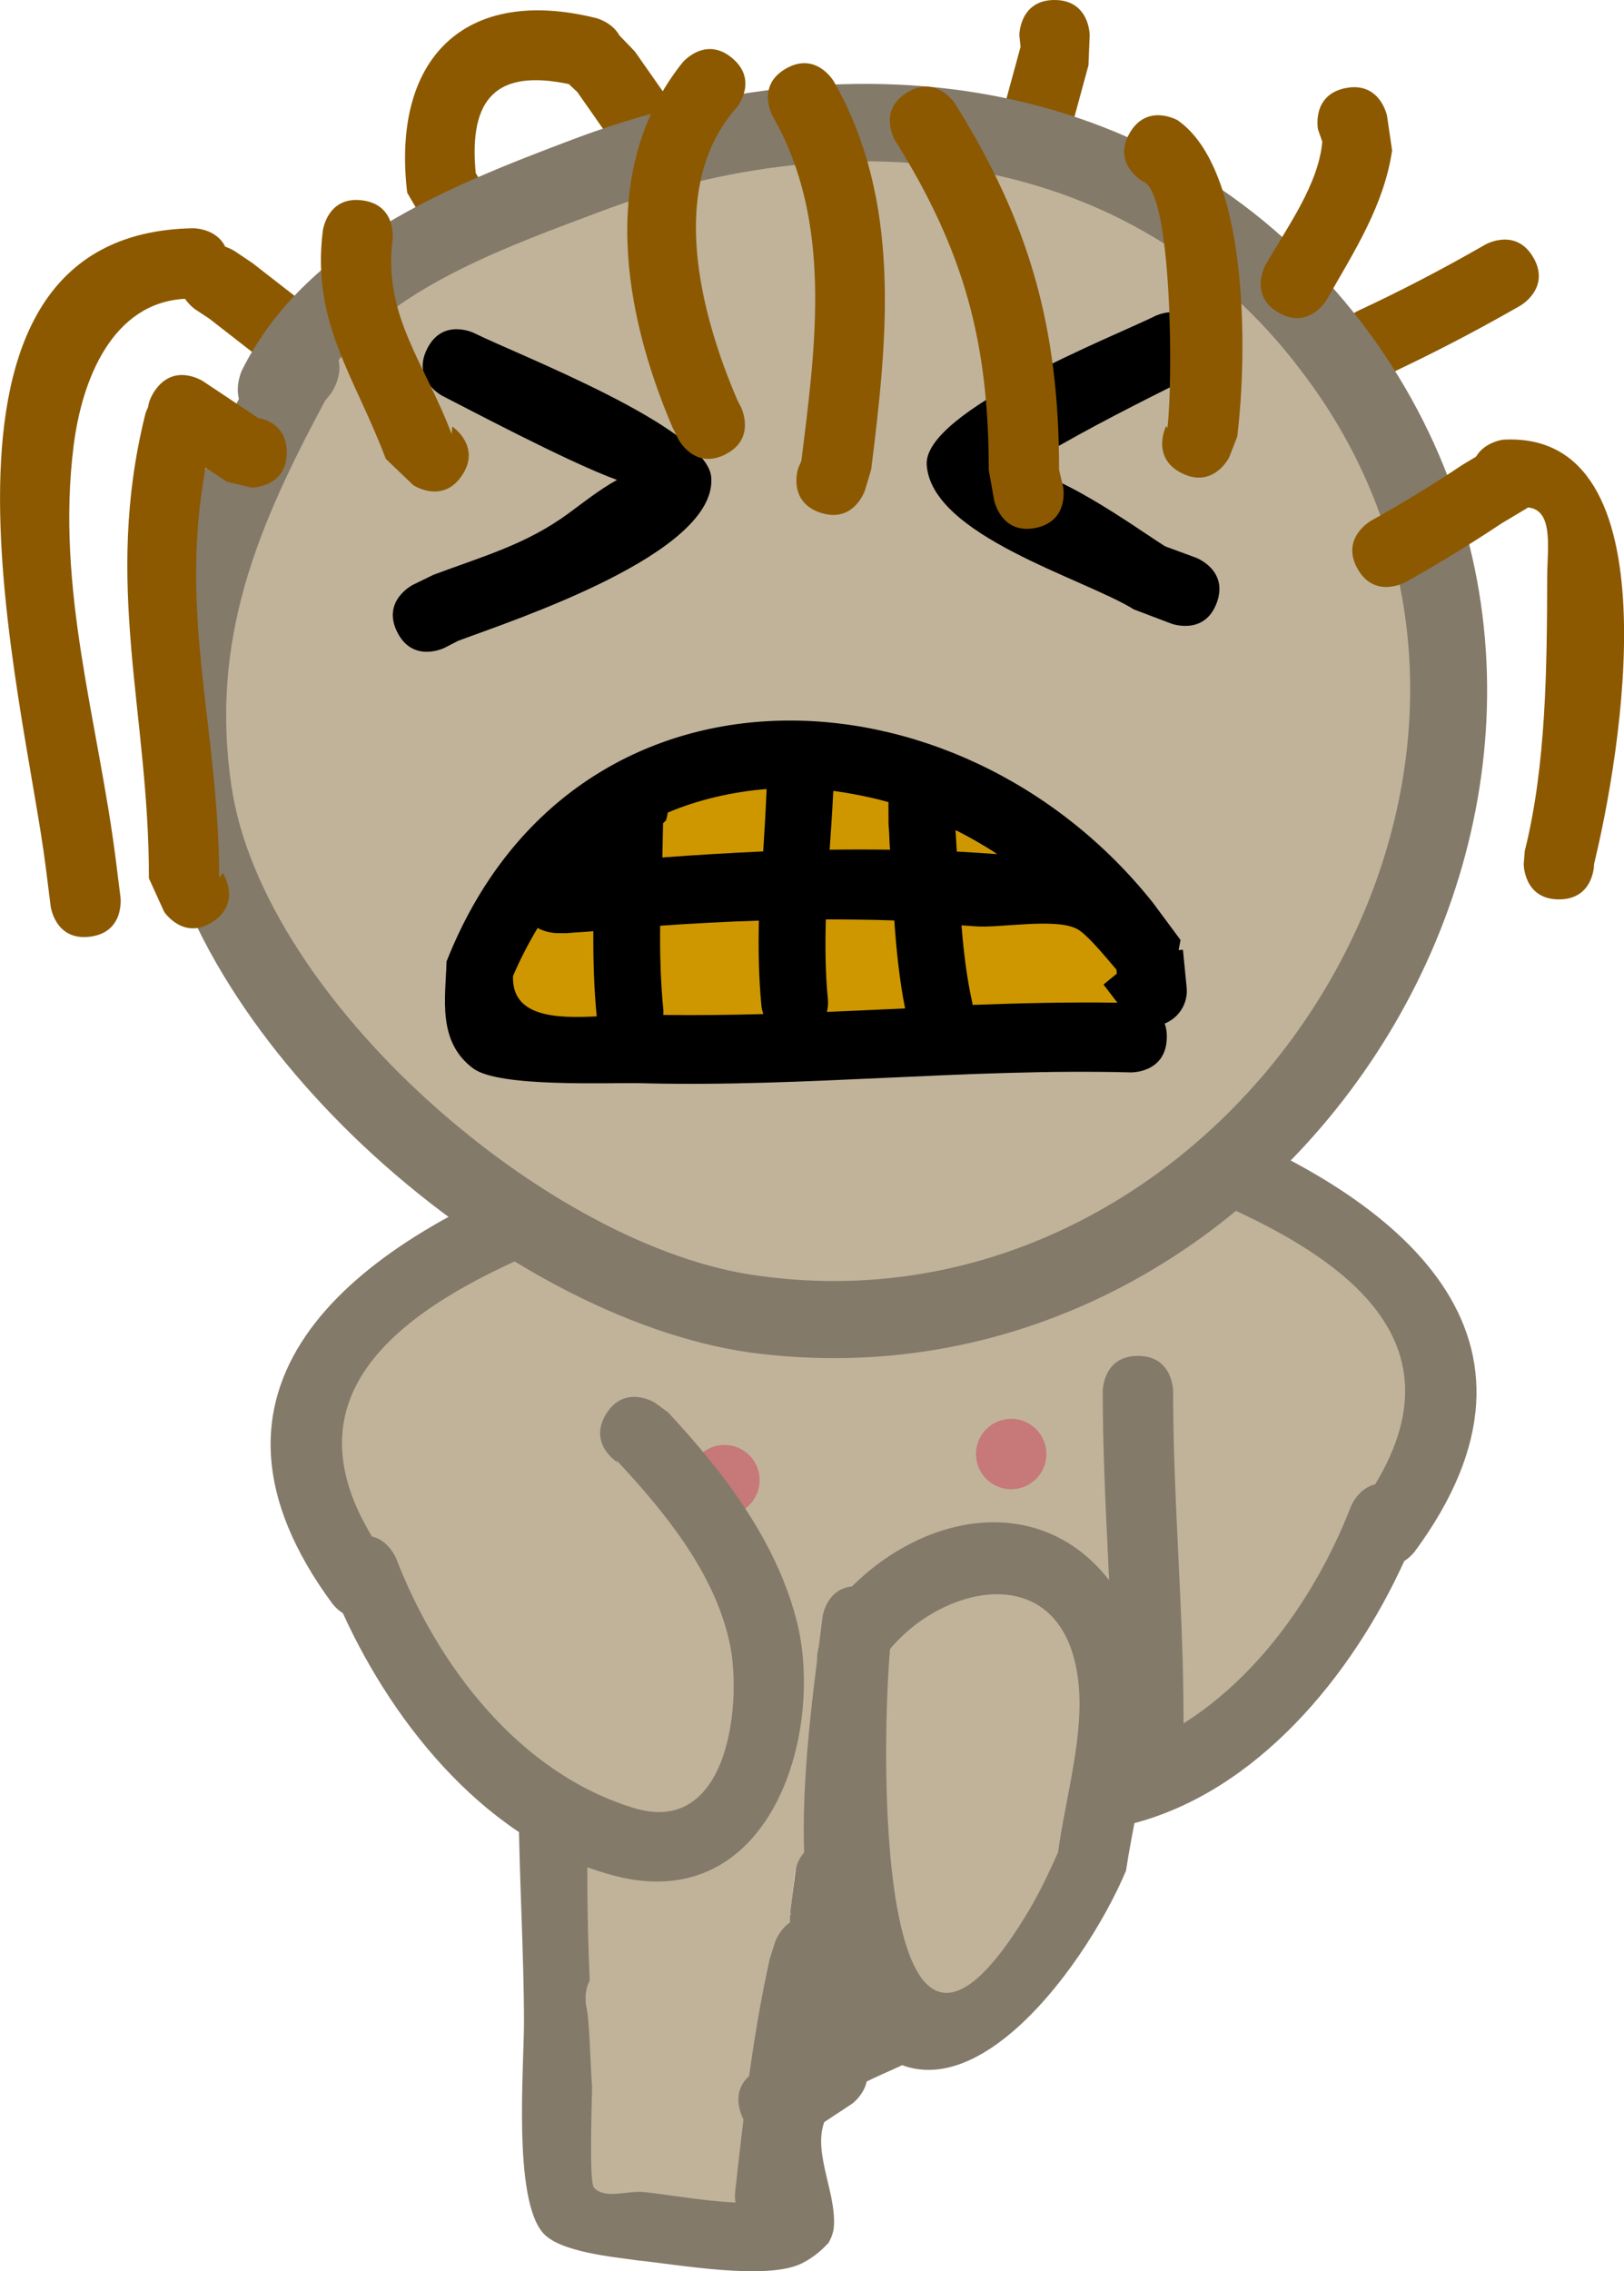 <svg version="1.1" xmlns="http://www.w3.org/2000/svg" xmlns:xlink="http://www.w3.org/1999/xlink" width="34.61" height="48.39" viewBox="0,0,34.61,48.39"><g transform="translate(-221.818,-140.52)"><g data-paper-data="{&quot;isPaintingLayer&quot;:true}" fill-rule="nonzero" stroke="none" stroke-width="0.5" stroke-linecap="butt" stroke-linejoin="miter" stroke-miterlimit="10" stroke-dasharray="" stroke-dashoffset="0" style="mix-blend-mode: normal"><path d="M247.382,165.18c0.078,0.042 0.125,0.081 0.125,0.081l0.458,0.398c3.949,2.212 5.678,5.681 1.955,9.213c-0.683,0.934 -1.353,1.79 -2.252,2.533c-1.894,1.562 -5.024,1.948 -5.495,-1.248c-0.34,-2.303 1.268,-5.056 3.248,-6.166l-0.155,-0.415l0.046,-0.017c-0.795,-0.581 -1.539,-1.349 -1.478,-2.148c0.04,-0.525 1.89,-2.545 2.281,-2.969c0,0 0.511,-0.549 1.06,-0.038c0.3,0.279 0.283,0.569 0.207,0.775z" data-paper-data="{&quot;index&quot;:null}" fill="#c0b39a"/><path d="M246.33,164.416c0.48,-0.576 1.056,-0.097 1.056,-0.097l-0.016,0.037c4.279,1.672 7.976,4.64 4.598,9.221c0,0 -0.082,0.112 -0.224,0.203c-1.109,2.44 -3.144,4.927 -5.824,5.602c-3.253,0.82 -4.424,-2.962 -3.868,-5.355c0.426,-1.748 1.552,-3.224 2.762,-4.527l0.287,-0.209c0,0 0.637,-0.395 1.033,0.242c0.395,0.637 -0.242,1.033 -0.242,1.033l0.02,-0.044c-1.015,1.087 -2.07,2.373 -2.4,3.848c-0.283,1.19 -0.039,4.19 2.028,3.561c2.454,-0.746 4.185,-3.04 5.068,-5.314c0,0 0.151,-0.387 0.517,-0.472c2.016,-3.328 -1.103,-5.143 -4.301,-6.392l-0.398,-0.281c0,0 -0.576,-0.48 -0.097,-1.056z" data-paper-data="{&quot;index&quot;:null}" fill="#847a69"/><path d="M247.41,165.863l0.222,0.552c0.353,0.823 0.67,1.664 0.985,2.502c0.093,0.325 0.216,0.769 0.348,1.29c-0.972,0.628 -1.763,1.568 -2.201,2.69l-0.016,-0.027l0.021,-0.003l-0.107,-0.875c-0.041,-0.375 -0.356,-0.662 -0.742,-0.662c-0.414,0 -0.674,0.271 -0.674,0.685c0,0.021 0.001,0.041 0.003,0.061l0.112,1.497l0.001,-0c-0,0.002 -0.001,0.005 -0.001,0.007c-0.078,0.633 -0.025,1.674 0.172,2.719c0.104,1.39 0.205,2.802 0.161,4.192c-0.815,0.16 -1.613,0.353 -2.292,0.806c-0.851,0.567 -0.829,1.911 -1.522,2.663c-0.374,0.406 -0.951,0.6 -1.468,0.847c0.043,-1.18 0.014,-2.213 -0.261,-3.315c0,-0.001 -0.002,-0.102 -0.002,-0.103l0.001,-0.006l0.216,-0.024l-0.104,-0.891c-0.037,-0.38 -0.368,-0.677 -0.757,-0.677c-0.386,0 -0.711,0.29 -0.753,0.665l-0.082,0.783l0.019,0.002l-0.024,0.044c-0.001,0.766 0.448,5.89 -0.337,6.118c-0.691,0.201 -2.046,-0.095 -2.745,-0.166c-0.358,-0.05 -0.839,0.181 -1.085,-0.084c-0.131,-0.141 -0.023,-2.349 -0.045,-2.675c-0.181,-2.677 -0.27,-5.564 0.085,-8.223c0.092,-0.692 0.37,-1.574 0.345,-2.298c0.066,-0.359 0.145,-0.724 0.222,-1.081l-0.034,-0.082l0.038,-0l0.003,-0.782c0,-0.414 -0.261,-0.683 -0.676,-0.683c-0.363,0 -0.663,0.254 -0.732,0.597l-0.216,0.98l0.169,0.038c-0.032,0.146 -0.061,0.289 -0.091,0.435c-0.027,0.085 -0.054,0.17 -0.079,0.255c-0.113,-1.692 -0.777,-3.395 -1.797,-4.924c0.241,-0.551 0.507,-1.09 0.795,-1.616c0.27,-0.055 0.453,-0.267 0.453,-0.267c2.112,-2.502 7.139,-1.171 10.058,-1.302c1.388,-0.063 2.954,-0.308 4.246,0.28z" data-paper-data="{&quot;noHover&quot;:false,&quot;origItem&quot;:[&quot;Path&quot;,{&quot;applyMatrix&quot;:true,&quot;segments&quot;:[[[496.43499,290.36259],[0,0],[-2.5848,-1.17581]],[[487.97232,289.8161],[2.77535,-0.1253],[-5.83683,0.26353]],[[467.94253,292.40451],[4.22399,-5.00478],[0,0]],[[467.04065,292.93661],[0.54007,-0.10999],[-2.58686,4.73015]],[[462.74809,308.31721],[-0.00361,-5.42119],[0.00052,0.7823]],[[463.40716,313.95383],[-0.99603,-0.56354],[2.47697,1.40145]],[[467.85663,312.01728],[-0.68556,1.91418],[0.16213,-2.29009]],[[469.04847,305.38632],[-0.68063,2.10294],[0.05884,-0.29223]],[[469.23279,304.51134],[-0.06392,0.29109],[0,0]],[468.89492,304.43626],[[469.33295,302.4651],[0,0],[0.13765,-0.68639]],[[470.80364,301.26165],[-0.7269,0],[0.82843,0]],[[472.30364,302.76165],[0,-0.82843],[0,0]],[472.30364,304.31721],[472.22701,304.31721],[[472.29469,304.48088],[0,0],[-0.15574,0.71307]],[[471.85883,306.6273],[0.13113,-0.71819],[0.05089,1.4485]],[[471.17926,311.18297],[0.18462,-1.38496],[-0.70876,5.31694]],[[470.96654,327.54421],[-0.3625,-5.35496],[0.04402,0.65029]],[[471.04523,332.88685],[-0.26208,-0.2819],[0.49196,0.52915]],[[473.2066,333.05036],[-0.71548,-0.10061],[1.3984,0.14085]],[[478.67406,333.37583],[-1.38221,0.40107],[1.57041,-0.45568]],[[479.30654,321.33511],[-0.00212,1.5314],[0,0]],[479.35432,321.24715],[479.31523,321.24227],[[479.53498,319.48423],[0,0],[0.08274,-0.75016]],[[481.02587,318.15054],[-0.77221,0],[0.7786,0]],[[482.51869,319.50288],[-0.07417,-0.75912],[0,0]],[482.73891,321.48489],[482.30218,321.53342],[[482.3008,321.54447],[0,0],[0.00001,0.00215]],[[482.30082,321.55093],[-0.00001,-0.00215],[0.68633,2.74861]],[[482.74519,330.18819],[0.16737,-3.1557],[-0.013,0.24515]],[[482.50156,330.95975],[0.12905,-0.26423],[-0.0751,0.68836]],[[482.14107,332.91845],[0.1698,-0.61036],[0.72575,0.49101]],[[486.3685,333.26168],[-0.39266,-0.00064],[0.77885,0.00126]],[[492.12257,333.34191],[-0.47462,0.33694],[1.35326,-0.96069]],[[493.08432,322.66845],[-0.00313,1.78255],[0.46966,-3.75727]],[[492.96593,311.26793],[0.28561,3.81615],[-0.39377,-2.09104]],[[492.63336,305.8747],[-0.15588,1.26694],[0.00057,-0.00467]],[[492.63509,305.8607],[-0.00058,0.00467],[0,0]],[492.63231,305.8609],[[492.41967,302.88397],[0,0],[-0.00326,-0.04034]],[[492.41476,302.76165],[0,0.04118],[0,-0.82843]],[[493.91476,301.26165],[-0.82843,0],[0.77221,0]],[[495.40564,302.59534],[-0.08274,-0.75016],[0,0]],[495.62539,304.35338],[495.58269,304.35872],[[495.63408,304.44622],[0,0],[0.00057,1.90117]],[[495.88986,310.1828],[-0.13802,-1.91996],[0.78614,3.33805]],[[499.49447,315.31377],[-1.84568,1.41247],[3.93334,-3.01012]],[[499.15688,296.56475],[1.08818,3.81386],[-0.62963,-1.67564]],[[497.2027,291.57475],[0.70559,1.64528],[0,0]],[496.76188,290.47383]],&quot;closed&quot;:true}]}" fill="#c0b39a"/><path d="M233.524,173.36c0.029,-0.146 0.06,-0.292 0.092,-0.437l-0.169,-0.038l0.219,-0.986c0.069,-0.343 0.372,-0.602 0.735,-0.602c0.414,0 0.75,0.336 0.75,0.75v0.778h-0.038l0.034,0.082c-0.078,0.357 -0.152,0.714 -0.218,1.073c0.025,0.724 -0.247,1.585 -0.34,2.278c-0.314,2.357 -0.297,4.86 -0.163,7.263c1.449,0.007 2.894,0.046 4.337,0.089c-0.041,-1.046 -0.111,-1.98 -0.11,-2.276l0.024,-0.044l-0.02,-0.002l0.11,-0.879c0.041,-0.375 0.359,-0.667 0.745,-0.667c0.389,0 0.709,0.297 0.746,0.676l0.11,0.991l-0.218,0.024l-0.001,0.006c0,0.001 0,0.002 0,0.003c0.182,0.73 0.257,1.459 0.275,2.218c0.551,0.016 1.101,0.032 1.652,0.044c-0.059,0.091 -0.124,0.177 -0.197,0.256c-0.658,0.714 -1.941,0.772 -2.423,1.615c-0.396,0.693 0.192,1.596 0.133,2.392c-0.009,0.116 -0.054,0.234 -0.121,0.354c-0.002,-0.001 -0.004,-0.002 -0.007,-0.003c-0.156,0.172 -0.338,0.315 -0.551,0.422c-0.75,0.377 -2.68,0.021 -3.488,-0.059c-0.533,-0.077 -1.671,-0.177 -2.03,-0.585c-0.646,-0.733 -0.406,-3.537 -0.407,-4.493c-0.002,-1.48 -0.102,-3.068 -0.116,-4.658c-0.045,0.033 -0.092,0.065 -0.139,0.095c0.309,-1.431 0.511,-2.745 0.672,-3.66c0.109,-0.62 0.132,-1.251 0.078,-1.882c0.014,-0.046 0.029,-0.093 0.044,-0.139zM234.523,187.11c0.246,0.265 0.723,0.031 1.081,0.082c0.699,0.07 2.043,0.363 2.734,0.163c0.338,-0.098 0.444,-1.088 0.454,-2.244c-1.435,-0.043 -2.871,-0.082 -4.312,-0.089c-0.017,0.768 -0.053,1.985 0.043,2.089z" fill="#847a69"/><path d="M245.043,175.942c0.164,1.255 -0.283,2.808 -0.449,4.055c-0.221,0.504 -0.486,1.019 -0.774,1.488c-3.339,5.447 -3.406,-3.286 -3.167,-6.23c1.274,-1.517 4.031,-2.058 4.39,0.687z" data-paper-data="{&quot;noHover&quot;:false,&quot;origItem&quot;:[&quot;Path&quot;,{&quot;applyMatrix&quot;:true,&quot;segments&quot;:[[[481.97189,357.48066],[2.35996,-2.81489],[-0.44323,5.46227]],[[487.74989,368.86194],[-6.18487,10.10691],[0.53241,-0.87003]],[[489.13713,366.13443],[-0.40877,0.93452],[0.30844,-2.31461]],[[489.98481,358.74748],[0.30369,2.32913],[-0.66392,-5.09193]]],&quot;closed&quot;:true}]}" fill="#c0b39a"/><path d="M233.488,166.291c-0.076,-0.206 -0.093,-0.496 0.207,-0.775c0.549,-0.511 1.06,0.038 1.06,0.038c0.391,0.425 2.241,2.444 2.281,2.969c0.061,0.798 -0.683,1.567 -1.478,2.148l0.046,0.017l-0.155,0.415c1.98,1.11 3.587,3.863 3.248,6.166c-0.471,3.196 -3.601,2.81 -5.495,1.248c-0.9,-0.742 -1.569,-1.598 -2.252,-2.533c-3.723,-3.532 -1.994,-7.001 1.955,-9.213l0.458,-0.398c0,0 0.047,-0.039 0.125,-0.081z" fill="#c0b39a"/><path d="M250.628,170.716c-0.335,0.671 -1.006,0.335 -1.006,0.335l-0.182,-0.093c-0.544,-0.235 -1.071,-0.516 -1.565,-0.843c0,0 -0.624,-0.416 -0.208,-1.04c0.416,-0.624 1.04,-0.208 1.04,-0.208c0.416,0.28 0.862,0.517 1.324,0.712l0.262,0.13c0,0 0.671,0.335 0.335,1.006z" fill="#c0b39a"/><path d="M246.291,178.575c-0.75,0 -0.75,-0.75 -0.75,-0.75v-0.667c0,-2.346 -0.222,-4.653 -0.222,-7c0,0 0,-0.75 0.75,-0.75c0.75,0 0.75,0.75 0.75,0.75c0,2.346 0.222,4.653 0.222,7v0.667c0,0 0,0.75 -0.75,0.75z" fill="#847a69"/><path d="M235.797,183.104c1.603,-1.429 4.652,0.467 3.227,2.521c-0.051,0.073 -0.122,0.143 -0.211,0.208c-0.047,0.827 -0.171,1.472 -0.434,1.549c-0.691,0.201 -2.113,-0.085 -2.812,-0.156c-0.358,-0.05 -0.845,0.168 -1.09,-0.097c-0.096,-0.104 -0.058,-1.365 -0.041,-2.133l-0,-0c0,0 0.001,0 0.001,0c-0.048,-0.652 -0.051,-1.41 -0.124,-1.729c0,0 -0.163,-0.732 0.569,-0.895c0.732,-0.163 0.895,0.569 0.895,0.569c0.009,0.04 0.015,0.095 0.019,0.161z" fill="#c0b39a"/><path d="M245.812,180.384c-0.909,2.152 -3.708,5.91 -5.71,3.407c-0.012,0.11 -0.025,0.221 -0.041,0.332l0,0.075c0.025,0.026 0.05,0.056 0.074,0.088c0.45,0.6 -0.15,1.05 -0.15,1.05l-0.688,0.454c-0.259,0.074 -0.519,0.148 -0.778,0.222c0,0 -0.721,0.206 -0.927,-0.515c-0.206,-0.721 0.515,-0.927 0.515,-0.927c0.152,-0.044 0.305,-0.087 0.457,-0.131l0.001,-0.424c0.111,-0.775 0.109,-1.499 0.109,-2.28c0,0 0,-0.465 0.367,-0.663c-0.221,-1.65 -0.009,-3.589 0.19,-5.176c-0.003,-0.138 0.026,-0.249 0.035,-0.279c0.028,-0.223 0.056,-0.437 0.081,-0.642c0,0 0.075,-0.598 0.627,-0.655c1.839,-1.823 4.728,-2.063 6.02,0.767c0.099,0.216 0.171,0.442 0.223,0.676c0.005,0 0.009,0 0.014,0c-0,0.571 0.015,1.161 0.054,1.751c-0.092,0.989 -0.34,1.997 -0.471,2.869zM240.785,175.652c-0.222,2.731 -0.203,10.744 2.889,5.691c0.266,-0.435 0.489,-0.896 0.694,-1.364c0.154,-1.157 0.576,-2.529 0.424,-3.693c-0.332,-2.546 -2.826,-2.041 -4.006,-0.633z" fill="#847a69"/><path d="M242.618,171.499c0,-0.414 0.336,-0.75 0.75,-0.75c0.414,0 0.75,0.336 0.75,0.75c0,0.414 -0.336,0.75 -0.75,0.75c-0.414,0 -0.75,-0.336 -0.75,-0.75z" fill="#c77878"/><path d="M236.507,172.055c0,-0.414 0.336,-0.75 0.75,-0.75c0.414,0 0.75,0.336 0.75,0.75c0,0.414 -0.336,0.75 -0.75,0.75c-0.414,0 -0.75,-0.336 -0.75,-0.75z" fill="#c77878"/><path d="M234.541,165.527c0.48,0.576 -0.097,1.056 -0.097,1.056l-0.398,0.281c-3.198,1.249 -6.317,3.064 -4.301,6.392c0.366,0.085 0.517,0.472 0.517,0.472c0.882,2.275 2.614,4.569 5.068,5.314c2.067,0.628 2.311,-2.372 2.028,-3.561c-0.33,-1.475 -1.384,-2.761 -2.4,-3.848l0.02,0.044c0,0 -0.637,-0.395 -0.242,-1.033c0.395,-0.637 1.033,-0.242 1.033,-0.242l0.287,0.209c1.211,1.304 2.337,2.779 2.762,4.527c0.556,2.393 -0.615,6.176 -3.868,5.355c-2.679,-0.676 -4.714,-3.163 -5.824,-5.602c-0.142,-0.092 -0.224,-0.203 -0.224,-0.203c-3.379,-4.581 0.319,-7.55 4.598,-9.221l-0.016,-0.037c0,0 0.576,-0.48 1.056,0.097z" fill="#847a69"/><path d="M254.498,146.009c0.372,0.651 -0.279,1.023 -0.279,1.023l-0.116,0.066c-0.886,0.505 -1.793,0.975 -2.717,1.407c0,0 -0.68,0.317 -0.997,-0.362c-0.317,-0.68 0.362,-0.997 0.362,-0.997c0.887,-0.413 1.757,-0.864 2.607,-1.35l0.116,-0.066c0,0 0.651,-0.372 1.023,0.279z" fill="#8c5900"/><path d="M244.291,140.52c0.75,0 0.75,0.75 0.75,0.75l-0.026,0.642c-0.111,0.407 -0.222,0.815 -0.333,1.222c0,0 -0.197,0.724 -0.921,0.526c-0.724,-0.197 -0.526,-0.921 -0.526,-0.921c0.111,-0.407 0.222,-0.815 0.333,-1.222l-0.026,-0.247c0,0 0,-0.75 0.75,-0.75z" fill="#8c5900"/><path d="M231.958,144.212c0.124,0.183 0.297,0.567 -0.087,0.951c-0.53,0.53 -1.061,0 -1.061,0l-0.314,-0.537c-0.338,-2.852 1.216,-4.418 4.026,-3.721c0,0 0.338,0.084 0.495,0.368l0.332,0.345c0.259,0.37 0.519,0.741 0.778,1.111c0,0 0.43,0.614 -0.184,1.045c-0.614,0.43 -1.045,-0.184 -1.045,-0.184c-0.259,-0.37 -0.519,-0.741 -0.778,-1.111l-0.18,-0.168c-1.524,-0.32 -2.14,0.285 -1.983,1.902z" fill="#8c5900"/><path d="M223.734,160.477c-0.744,0.093 -0.837,-0.651 -0.837,-0.651l-0.1,-0.8c-0.448,-3.635 -3.203,-13.541 3.144,-13.643c0,0 0.487,0 0.676,0.393c0.121,0.04 0.201,0.093 0.201,0.093l0.378,0.254c0.333,0.259 0.667,0.519 1,0.778c0,0 0.592,0.46 0.132,1.052c-0.46,0.592 -1.052,0.132 -1.052,0.132c-0.333,-0.259 -0.667,-0.519 -1,-0.778l-0.289,-0.19c0,0 -0.125,-0.083 -0.226,-0.231c-1.544,0.082 -2.196,1.706 -2.375,3.139c-0.382,3.048 0.525,5.855 0.9,8.815l0.1,0.8c0,0 0.093,0.744 -0.651,0.837z" fill="#8c5900"/><path d="M228.918,148.935l-0.124,0.153c-1.428,2.659 -2.455,5.03 -1.987,8.181c0.676,4.555 6.74,9.809 11.209,10.379c10.126,1.399 17.899,-10.84 11.475,-19.208c-3.59,-4.748 -9.542,-5.364 -14.868,-3.355c-1.85,0.698 -4.242,1.521 -5.544,3.142c0.085,0.374 -0.161,0.708 -0.161,0.708zM226.975,148.407c1.354,-2.702 4.355,-3.899 7.048,-4.916c6.057,-2.285 12.732,-1.41 16.823,3.916c7.273,9.594 -1.421,23.495 -13.059,21.927c-5.248,-0.753 -11.835,-6.466 -12.663,-11.815c-0.495,-3.198 0.407,-5.807 1.785,-8.5c-0.078,-0.314 0.066,-0.612 0.066,-0.612z" data-paper-data="{&quot;index&quot;:null}" fill="#847a69"/><path d="M229.034,148.192c1.302,-1.621 3.717,-2.462 5.567,-3.16c5.327,-2.009 11.346,-1.374 14.937,3.374c6.424,8.369 -1.401,20.697 -11.527,19.298c-4.469,-0.569 -10.584,-5.874 -11.26,-10.429c-0.468,-3.151 0.569,-5.559 1.996,-8.218l0.124,-0.154c0,0 0.248,-0.337 0.163,-0.711z" data-paper-data="{&quot;noHover&quot;:false,&quot;origItem&quot;:[&quot;Path&quot;,{&quot;applyMatrix&quot;:true,&quot;segments&quot;:[[461.79205,256.51809],[[461.57425,256.7885],[0,0],[-2.51619,4.68647]],[[458.07109,271.20873],[-0.82414,-5.55431],[1.19129,8.02865]],[[477.82886,289.50257],[-7.87755,-1.00359],[17.84882,2.46512]],[[498.05541,255.64538],[11.32339,14.75074],[-6.32818,-8.36895]],[[471.84818,249.73122],[9.38889,-3.5412],[-3.26121,1.23003]],[[462.07578,255.26964],[2.29549,-2.85706],[0.15045,0.65872]]],&quot;closed&quot;:true}]}" fill="#c0b39a"/><path d="M254.601,150.328c0.386,0.643 -0.257,1.029 -0.257,1.029l-0.525,0.314c-0.667,0.444 -1.351,0.864 -2.052,1.254c0,0 -0.656,0.364 -1.02,-0.291c-0.364,-0.656 0.291,-1.02 0.291,-1.02c0.665,-0.369 1.315,-0.768 1.948,-1.191l0.586,-0.352c0,0 0.643,-0.386 1.029,0.257z" fill="#8c5900"/><path d="M226.357,160.156c-0.624,0.416 -1.04,-0.208 -1.04,-0.208l-0.326,-0.716c0.007,-3.519 -0.983,-6.236 -0.078,-9.882c0,0 0.017,-0.068 0.061,-0.156c0.014,-0.104 0.056,-0.218 0.137,-0.34c0.416,-0.624 1.04,-0.208 1.04,-0.208c0.389,0.26 0.779,0.519 1.168,0.779c0.217,0.041 0.61,0.191 0.61,0.734c0,0.75 -0.75,0.75 -0.75,0.75l-0.527,-0.126c-0.151,-0.1 -0.301,-0.201 -0.452,-0.301c-0.585,3.164 0.285,5.556 0.29,8.751l0.074,-0.116c0,0 0.416,0.624 -0.208,1.04z" fill="#8c5900"/><path d="M242.58,161.85c0,0 0.005,0.02 0.009,0.055c0.999,-0.037 1.999,-0.059 2.998,-0.043l-0.3,-0.38l0.282,-0.223l-0.008,-0.083c-0.324,-0.381 -0.631,-0.728 -0.829,-0.831c-0.463,-0.24 -1.577,-0.021 -2.081,-0.063c-0.1,-0.008 -0.2,-0.016 -0.299,-0.024c0.042,0.521 0.106,1.046 0.228,1.592zM240.706,158.075l0.004,-0.393c0,0 0,-0.016 0.004,-0.044c-0.365,-0.104 -0.734,-0.181 -1.103,-0.231c-0.019,0.396 -0.047,0.79 -0.075,1.183c0.405,-0.006 0.809,-0.006 1.214,-0.001c-0.013,-0.17 -0.027,-0.341 -0.045,-0.514zM239.498,161.759c0,0 0.013,0.127 -0.025,0.282c0.533,-0.022 1.066,-0.048 1.599,-0.072c-0.123,-0.613 -0.181,-1.204 -0.222,-1.796c-0.469,-0.017 -0.935,-0.026 -1.4,-0.027c-0.015,0.535 -0.006,1.072 0.048,1.613zM238.006,161.906c-0.057,-0.584 -0.064,-1.162 -0.048,-1.738c-0.676,0.021 -1.351,0.057 -2.031,0.105c-0.006,0.553 0.007,1.111 0.065,1.695c0,0 0.006,0.057 -0.002,0.14c0.686,0.01 1.373,0.001 2.06,-0.017c-0.037,-0.105 -0.045,-0.185 -0.045,-0.185zM236.062,157.999l-0.063,0.061c-0.007,0.237 -0.015,0.471 -0.024,0.701c0.687,-0.052 1.376,-0.096 2.065,-0.126c0.028,-0.424 0.056,-0.849 0.075,-1.276c-0.697,0.052 -1.378,0.211 -2.017,0.486c-0.013,0.093 -0.036,0.155 -0.036,0.155zM243.03,158.692c-0.262,-0.169 -0.53,-0.323 -0.804,-0.462c0.011,0.138 0.021,0.274 0.029,0.41c0.258,0.014 0.517,0.032 0.775,0.052zM234.499,162.116c-0.058,-0.589 -0.074,-1.156 -0.069,-1.719c-0.183,0.017 -0.366,0.035 -0.551,0.053l-0.193,0.001c0,0 -0.2,-0.005 -0.391,-0.114c-0.181,0.301 -0.346,0.625 -0.494,0.975c-0.028,0.859 0.797,0.873 1.701,0.825c-0.002,-0.014 -0.003,-0.022 -0.003,-0.022zM246.684,162.638c-0.019,0.75 -0.769,0.73 -0.769,0.73c-3.476,-0.09 -6.951,0.32 -10.409,0.231c-0.726,-0.019 -3.052,0.097 -3.606,-0.317c-0.773,-0.578 -0.584,-1.512 -0.566,-2.275c2.671,-6.776 10.893,-6.48 15.052,-1.257c0.197,0.266 0.394,0.531 0.591,0.797l-0.041,0.216l0.092,-0.009l0.078,0.791c0.004,0.034 0.005,0.069 0.005,0.105c-0.008,0.309 -0.202,0.569 -0.471,0.677c0.031,0.087 0.049,0.19 0.045,0.312z" fill="#000000"/><path d="M242.209,158.662c-0.009,-0.136 -0.017,-0.319 -0.028,-0.456c0.274,0.139 0.63,0.343 0.891,0.512c-0.258,-0.02 -0.605,-0.041 -0.864,-0.055z" data-paper-data="{&quot;noHover&quot;:false,&quot;origItem&quot;:[&quot;Path&quot;,{&quot;applyMatrix&quot;:true,&quot;segments&quot;:[[[235.84889,162.57897],[0.2588,0.01371],[0.26586,0.16215]],[[236.66508,163.01986],[-0.27769,-0.13161],[-0.01466,-0.13756]],[[236.62512,162.61082],[0.01217,0.13523],[-0.25868,-0.0076]]],&quot;closed&quot;:true}]}" fill="#ce9700"/><path d="M240.786,158.624c-0.405,-0.006 -0.882,-0.006 -1.287,-0c0.028,-0.394 0.059,-0.859 0.078,-1.254c0.369,0.05 0.812,0.136 1.177,0.24c-0.003,0.028 -0.002,0.047 -0.002,0.047l0.002,0.424c0.017,0.173 0.018,0.374 0.031,0.543z" data-paper-data="{&quot;noHover&quot;:false,&quot;origItem&quot;:[&quot;Path&quot;,{&quot;applyMatrix&quot;:true,&quot;segments&quot;:[[[238.18814,163.13598],[-0.02191,-0.17264],[0,0]],[238.19393,163.529],[[238.1915,163.57345],[0.00243,-0.02801],[0.36749,0.09428]],[[239.29962,163.77594],[-0.37007,-0.04036],[0.00882,-0.39591]],[[239.34362,162.59122],[-0.01743,0.39417],[-0.40431,0.01638]],[[238.12995,162.62333],[0.40479,-0.00476],[0.01722,0.16927]]],&quot;closed&quot;:true}]}" fill="#ce9700"/><path d="M236.049,157.833c0.639,-0.275 1.41,-0.45 2.107,-0.502c-0.018,0.427 -0.045,0.904 -0.073,1.329c-0.689,0.031 -1.462,0.077 -2.15,0.129c0.009,-0.23 0.009,-0.491 0.016,-0.728l0.063,-0.064c0,0 0.023,-0.07 0.037,-0.163z" data-paper-data="{&quot;noHover&quot;:false,&quot;origItem&quot;:[&quot;Path&quot;,{&quot;applyMatrix&quot;:true,&quot;segments&quot;:[[242.83242,163.09183],[[242.89393,163.029],[0,0],[0.00041,-0.23752]],[[242.89995,162.32768],[-0.00304,0.23054],[-0.68581,0.06998]],[[240.83918,162.50745],[0.68795,-0.04852],[-0.01698,0.42496]],[[240.79752,163.78539],[0.00733,-0.4274],[0.69582,-0.0699]],[[242.80089,163.24762],[-0.63136,0.29113],[0.01082,-0.09366]]],&quot;closed&quot;:true}]}" fill="#ce9700"/><path d="M234.536,162.174c-0.904,0.048 -1.812,0.001 -1.785,-0.858c0.147,-0.349 0.344,-0.724 0.525,-1.025c0.191,0.108 0.411,0.11 0.411,0.11l0.205,0.001c0.184,-0.018 0.388,-0.025 0.571,-0.042c-0.004,0.563 0.012,1.203 0.07,1.792c0,0 0,0.008 0.003,0.022z" data-paper-data="{&quot;noHover&quot;:false,&quot;origItem&quot;:[&quot;Path&quot;,{&quot;applyMatrix&quot;:true,&quot;segments&quot;:[[[244.28814,158.93598],[0,0],[0.07344,0.58754]],[[244.40196,160.6524],[-0.01031,-0.56257],[0.18245,-0.02181]],[[244.9509,160.5848],[-0.18354,0.02324],[0,0]],[245.14393,160.579],[[245.53769,160.68245],[-0.19354,-0.10345],[0.17317,-0.30521]],[[246.00596,159.69519],[-0.13834,0.35317],[0.00547,-0.85903]],[[244.28461,158.91425],[0.90202,-0.07105],[0.00255,0.01392]]],&quot;closed&quot;:true}]}" fill="#ce9700"/><path d="M238.087,162.125c-0.687,0.019 -1.447,0.028 -2.134,0.019c0.008,-0.084 -0.001,-0.143 -0.001,-0.143c-0.058,-0.584 -0.072,-1.205 -0.065,-1.758c0.68,-0.048 1.43,-0.088 2.105,-0.109c-0.016,0.576 -0.004,1.22 0.052,1.804c0,0 0.005,0.083 0.042,0.188z" data-paper-data="{&quot;noHover&quot;:false,&quot;origItem&quot;:[&quot;Path&quot;,{&quot;applyMatrix&quot;:true,&quot;segments&quot;:[[[240.78814,159.23598],[0,0],[0.07177,0.5822]],[[240.88079,160.97217],[0.00139,-0.57625],[0.67482,-0.03877]],[[242.90847,160.81448],[-0.67842,0.06555],[-0.00804,-0.55327]],[[242.79972,159.12203],[0.0728,0.58238],[0,0]],[[242.798,158.9817],[-0.00534,0.08382],[-0.68617,0.00816]],[[240.73869,159.05231],[0.68671,-0.03632],[0.03948,0.10397]]],&quot;closed&quot;:true}]}" fill="#ce9700"/><path d="M239.418,160.108c0.465,0.001 0.99,0.006 1.459,0.023c0.041,0.592 0.107,1.262 0.23,1.874c-0.533,0.024 -1.133,0.052 -1.666,0.074c0.038,-0.155 0.019,-0.288 0.019,-0.288c-0.054,-0.541 -0.057,-1.148 -0.042,-1.684z" data-paper-data="{&quot;noHover&quot;:false,&quot;origItem&quot;:[&quot;Path&quot;,{&quot;applyMatrix&quot;:true,&quot;segments&quot;:[[[239.29972,159.42203],[0.06847,0.53938],[0,0]],[[239.31768,159.1394],[-0.03383,0.15563],[-0.53216,0.03612]],[[237.72059,159.25278],[0.53257,-0.03825],[0.13846,0.60932]],[[237.98944,161.04218],[-0.05638,-0.59043],[0.46941,0.00516]],[[239.38976,161.03307],[-0.46461,0.01098],[0.00074,-0.5353]]],&quot;closed&quot;:true}]}" fill="#ce9700"/><path d="M242.308,160.235c0.1,0.008 0.201,0.012 0.301,0.021c0.504,0.042 1.696,-0.186 2.159,0.054c0.197,0.102 0.519,0.488 0.843,0.868l0.008,0.086l-0.284,0.232l0.297,0.387c-0.999,-0.016 -2.087,0.01 -3.086,0.047c-0.004,-0.035 -0.009,-0.056 -0.009,-0.056c-0.122,-0.546 -0.186,-1.117 -0.228,-1.639z" data-paper-data="{&quot;noHover&quot;:false,&quot;origItem&quot;:[&quot;Path&quot;,{&quot;applyMatrix&quot;:true,&quot;segments&quot;:[[[236.21632,159.41091],[0.13572,0.54288],[0,0]],[[236.20625,159.3564],[0.00504,0.03439],[-0.99774,0.06285]],[[233.21037,159.4772],[0.99956,-0.00975],[0,0]],[233.5201,159.84887],[233.24356,160.07932],[[233.2539,160.16206],[0,0],[0.33348,0.37214]],[[234.10364,160.97089],[-0.19969,-0.09696],[0.46936,0.2279]],[[236.18541,160.98015],[-0.50526,-0.02935],[0.10011,0.00581]],[[236.48511,160.99637],[-0.0997,-0.005],[-0.05548,-0.52006]]],&quot;closed&quot;:true}]}" fill="#ce9700"/><path d="M250.494,142.397c0.735,-0.147 0.883,0.588 0.883,0.588l0.109,0.74c-0.175,1.177 -0.802,2.141 -1.393,3.179c0,0 -0.372,0.651 -1.023,0.279c-0.651,-0.372 -0.279,-1.023 -0.279,-1.023c0.463,-0.807 1.127,-1.712 1.207,-2.621l-0.091,-0.26c0,0 -0.147,-0.735 0.588,-0.883z" fill="#8c5900"/><path d="M255.041,159.682c-0.75,0 -0.75,-0.75 -0.75,-0.75l0.022,-0.282c0.459,-1.821 0.473,-3.944 0.478,-5.818c0.002,-0.727 0.199,-1.734 -0.757,-1.456c0,0 -0.744,0.093 -0.837,-0.651c-0.093,-0.744 0.651,-0.837 0.651,-0.837c3.686,-0.211 2.523,6.702 1.921,9.126l0.022,-0.082c0,0 0,0.75 -0.75,0.75z" fill="#8c5900"/><path d="M230.283,153.986c-0.335,-0.671 0.335,-1.006 0.335,-1.006l0.436,-0.213c1.049,-0.393 1.967,-0.642 2.873,-1.304c0.248,-0.182 0.691,-0.531 1.041,-0.718c-1.038,-0.373 -3.329,-1.594 -3.713,-1.786c0,0 -0.671,-0.335 -0.335,-1.006c0.335,-0.671 1.006,-0.335 1.006,-0.335c0.887,0.444 4.959,2.006 5.049,3.067c0.138,1.627 -4.219,3.048 -5.393,3.488l-0.292,0.15c0,0 -0.671,0.335 -1.006,-0.335z" fill="#000000"/><path d="M247.747,153.368c-0.263,0.702 -0.966,0.439 -0.966,0.439l-0.796,-0.302c-1.075,-0.667 -4.306,-1.566 -4.417,-3.076c-0.084,-1.149 4.021,-2.753 4.868,-3.176c0,0 0.671,-0.335 1.006,0.335c0.335,0.671 -0.335,1.006 -0.335,1.006c-1.028,0.514 -2.054,1.029 -3.045,1.612c-0.155,0.091 -0.504,0.199 -0.76,0.266c0.947,-0.012 2.701,1.281 3.347,1.688l0.659,0.243c0,0 0.702,0.263 0.439,0.966z" fill="#000000"/><path d="M239.303,151.444c-0.712,-0.237 -0.474,-0.949 -0.474,-0.949l0.067,-0.156c0.307,-2.454 0.673,-5.104 -0.607,-7.335c0,0 -0.372,-0.651 0.279,-1.023c0.651,-0.372 1.023,0.279 1.023,0.279c1.451,2.547 1.144,5.46 0.793,8.265l-0.133,0.444c0,0 -0.237,0.712 -0.949,0.474z" fill="#8c5900"/><path d="M243.888,151.768c-0.735,0.147 -0.883,-0.588 -0.883,-0.588l-0.115,-0.647c0,-2.725 -0.528,-4.67 -1.986,-7.003c0,0 -0.398,-0.636 0.238,-1.034c0.636,-0.398 1.033,0.238 1.033,0.238c1.601,2.563 2.214,4.795 2.214,7.798l0.085,0.353c0,0 0.147,0.735 -0.588,0.883z" fill="#8c5900"/><path d="M247.005,150.603c-0.671,-0.335 -0.335,-1.006 -0.335,-1.006l0.027,0.042c0.122,-0.959 0.107,-5.068 -0.528,-5.256c0,0 -0.651,-0.372 -0.279,-1.023c0.372,-0.651 1.023,-0.279 1.023,-0.279c1.504,1.039 1.502,4.877 1.272,6.744l-0.173,0.442c0,0 -0.335,0.671 -1.006,0.335z" fill="#8c5900"/><path d="M237.276,150.203c-0.671,0.335 -1.006,-0.335 -1.006,-0.335l-0.119,-0.24c-1.05,-2.451 -1.585,-5.528 0.213,-7.776c0,0 0.48,-0.576 1.056,-0.096c0.576,0.48 0.096,1.056 0.096,1.056c-1.489,1.679 -0.77,4.398 0.013,6.224l0.081,0.16c0,0 0.335,0.671 -0.335,1.006z" fill="#8c5900"/><path d="M231.665,150.648c-0.416,0.624 -1.04,0.208 -1.04,0.208l-0.586,-0.561c-0.664,-1.771 -1.585,-2.886 -1.342,-4.856c0,0 0.093,-0.744 0.837,-0.651c0.744,0.093 0.651,0.837 0.651,0.837c-0.206,1.626 0.689,2.627 1.258,4.144l0.014,-0.161c0,0 0.624,0.416 0.208,1.04z" fill="#8c5900"/><path d="M239.285,181.421c0.712,0.237 0.474,0.949 0.474,0.949l-0.07,0.198c-0.356,1.604 -0.533,3.197 -0.714,4.829c0,0 -0.083,0.745 -0.828,0.663c-0.745,-0.083 -0.663,-0.828 -0.663,-0.828c0.187,-1.686 0.372,-3.332 0.741,-4.989l0.112,-0.347c0,0 0.237,-0.712 0.949,-0.474z" fill="#847a69"/></g></g></svg>